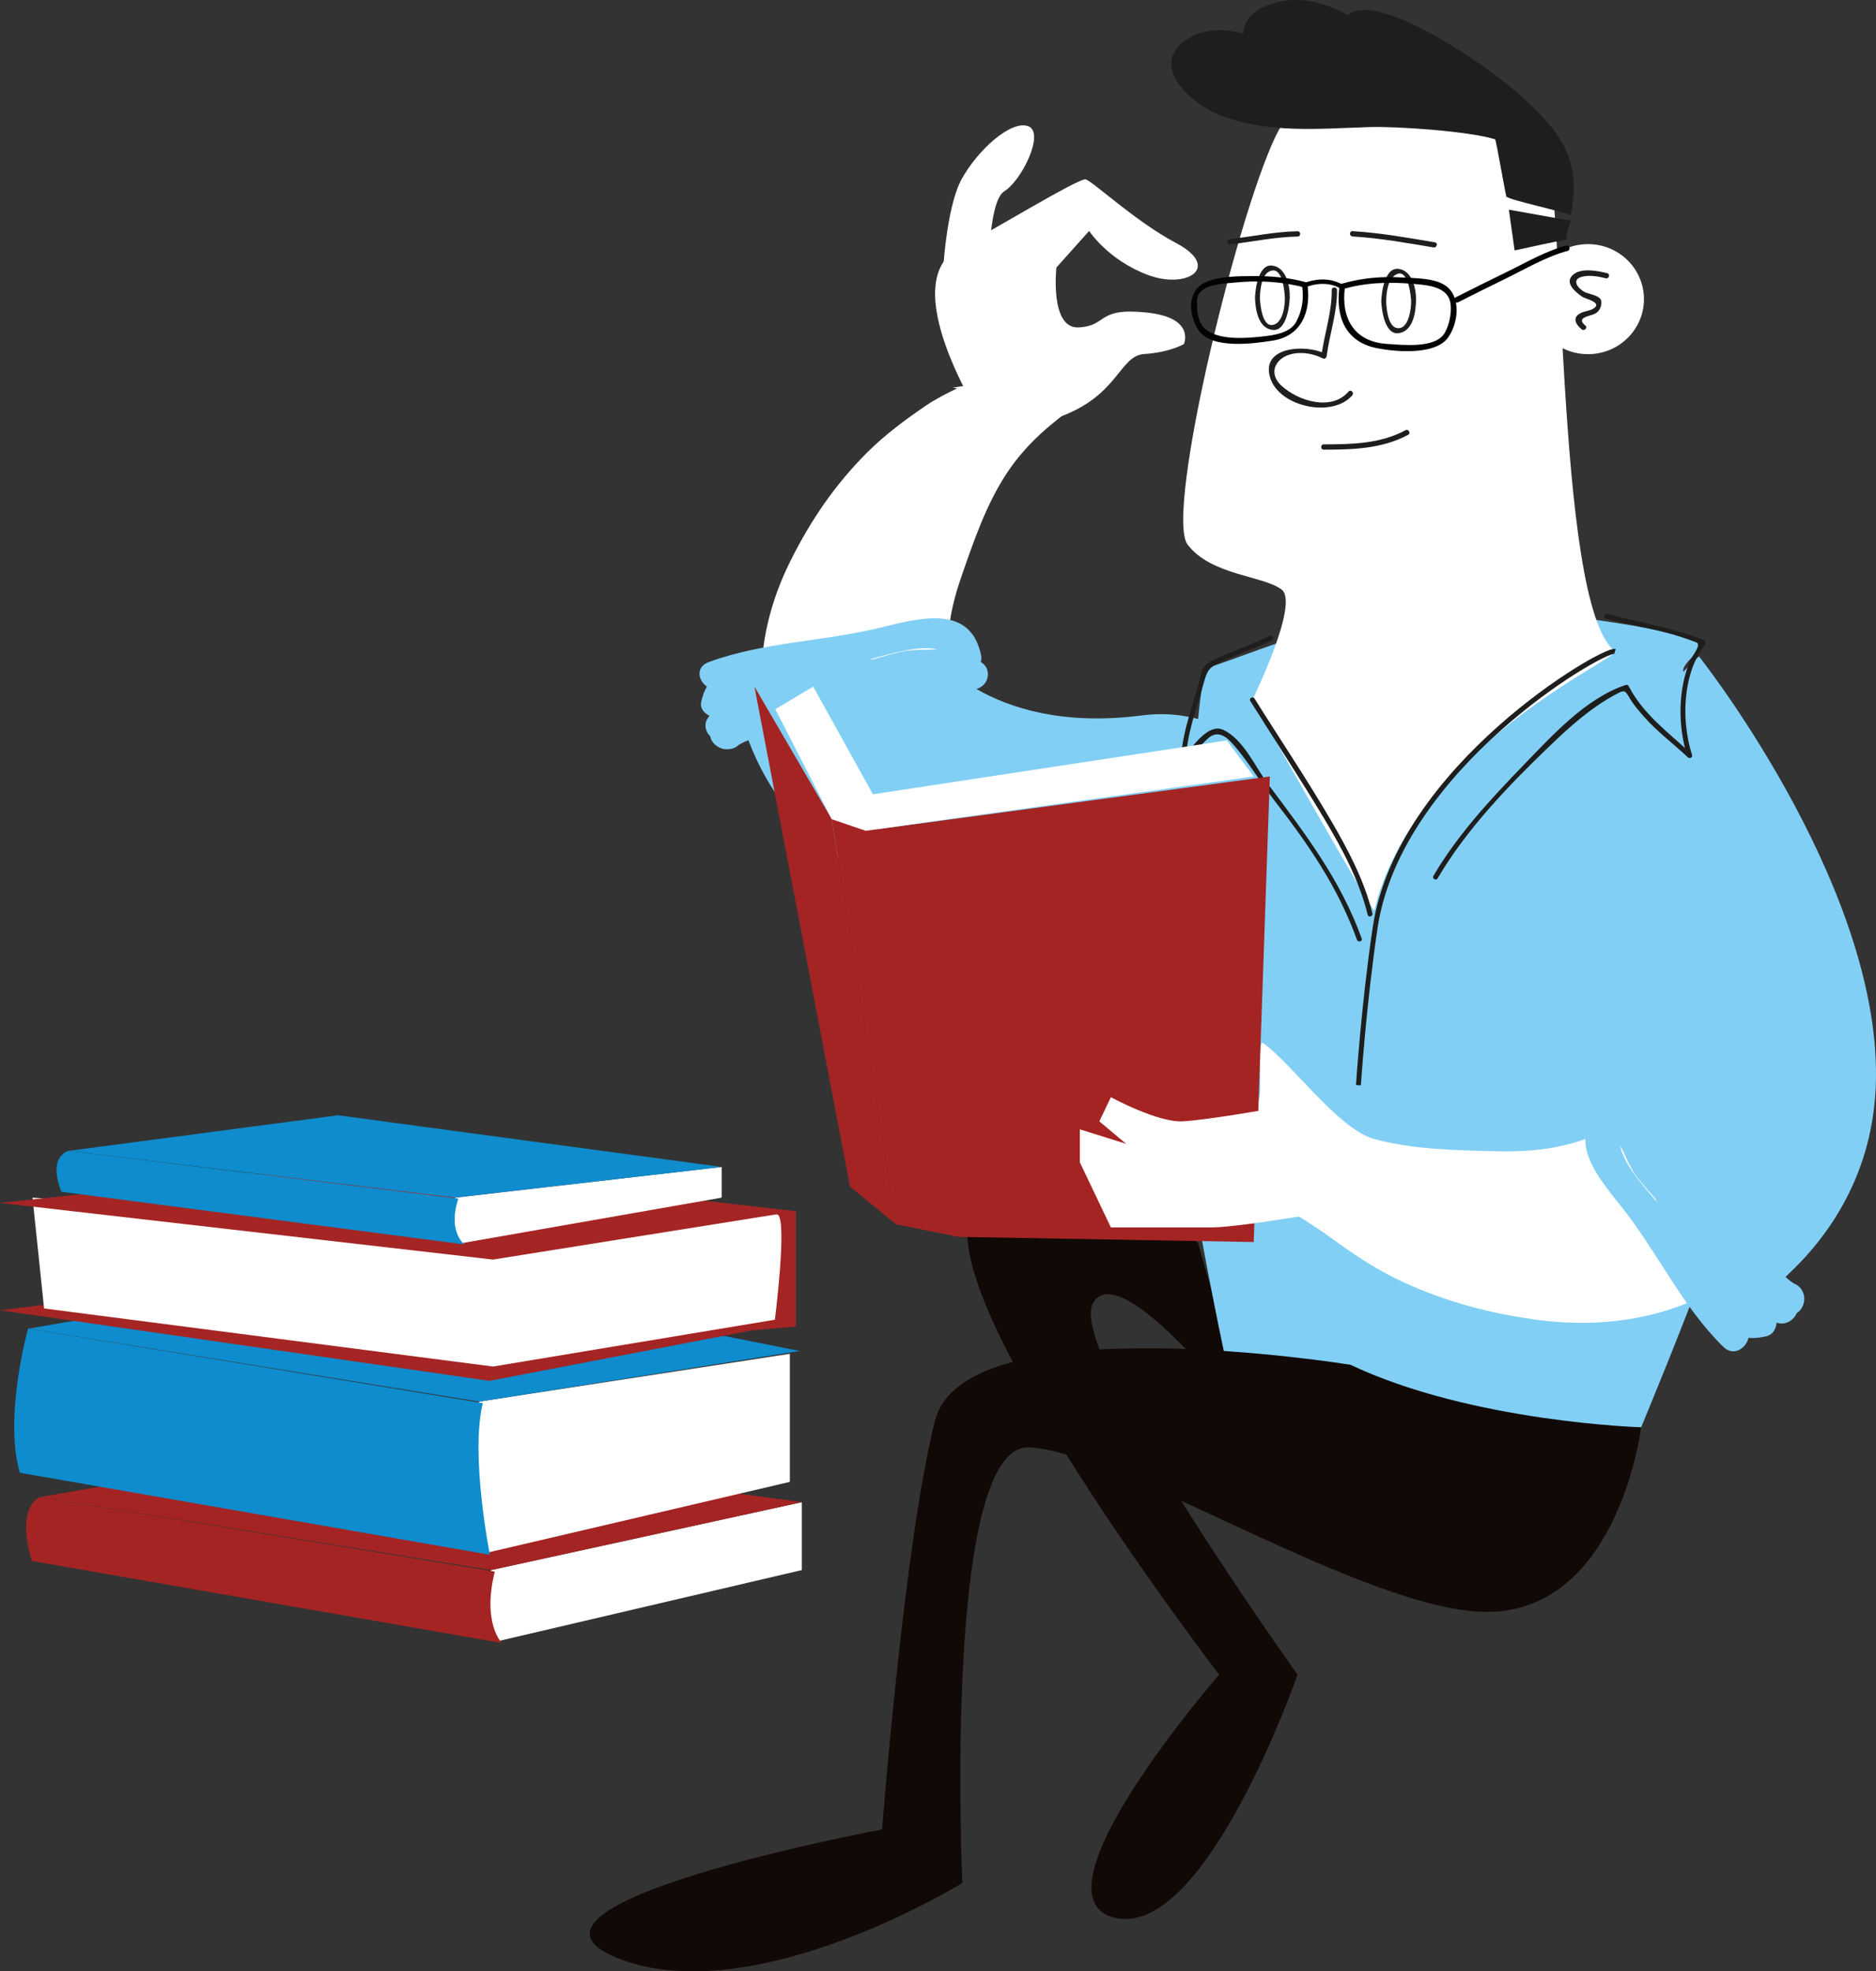 <?xml version="1.0" encoding="utf-8"?>
<!-- Generator: Adobe Illustrator 16.0.4, SVG Export Plug-In . SVG Version: 6.00 Build 0)  -->
<!DOCTYPE svg PUBLIC "-//W3C//DTD SVG 1.1//EN" "http://www.w3.org/Graphics/SVG/1.1/DTD/svg11.dtd">
<svg version="1.1" id="Layer_1" xmlns="http://www.w3.org/2000/svg" xmlns:xlink="http://www.w3.org/1999/xlink" x="0px" y="0px"
	 width="252.917px" height="265.813px" viewBox="0 0 252.917 265.813" enable-background="new 0 0 252.917 265.813"
	 xml:space="preserve">
<rect x="0" y="0" width="252.917" height="265.813" fill="#333333" stroke="none"/>
<g>
	<g>
		<polygon fill="#FFFFFF" points="108.098,211.705 67.08,221.302 64.434,216.505 66.209,211.705 108.098,202.551 		"/>
		<path fill="#A42423" d="M4.287,210.477l62.027,10.825l1.34,0.234c0,0-2.688-2.663-0.949-9.626L5.395,201.873
			C5.395,201.873,2.07,202.943,4.287,210.477z"/>
		<polygon fill="#A42423" points="5.418,201.873 47.801,194.401 108.098,202.551 66.209,211.705 		"/>
	</g>
	<g>
		<polygon fill="#FFFFFF" points="106.486,199.813 65.465,209.409 62.824,204.611 64.596,188.989 106.486,182.541 		"/>
		<path fill="#0E8CCD" d="M2.678,198.584l62.025,10.825l1.338,0.233c0,0-2.684-13.485-0.947-20.449L3.782,179.156
			C3.782,179.156,0.461,191.051,2.678,198.584z"/>
		<polygon fill="#0E8CCD" points="3.808,179.156 51.465,170.961 107.817,182.163 64.596,188.989 		"/>
	</g>
	<g>
		<path fill="#110906" d="M161.486,167.524c0,0-24.588-15.567-30.479-4.183c-5.893,11.388,33.355,62.46,33.355,62.46
			s-26.17,30.071-13.983,32.807c12.192,2.731,24.561-32.807,24.561-32.807s-31.405-43.782-27.548-50.161
			c3.857-6.375,21.117,16.344,21.117,16.344L161.486,167.524z"/>
		<path fill="#FFFFFF" d="M144.469,51.838c-0.131-0.088-0.549-0.349-1.635-0.503c-0.95-0.095-1.901-0.142-2.855-0.133
			c-2.918,0.053-5.832,0.235-8.719,0.64c-0.938,0.133-1.877,0.281-2.818,0.426c0.202,0.035,0.401,0.071,0.602,0.097
			c-1.477,0.713-2.936,1.45-4.287,2.376c-2.734,1.869-5.414,3.858-7.756,6.183c-4.395,4.354-7.724,9.258-10.436,14.716
			c-4.561,9.161-5.266,18.685-1.363,28.171c0.4,0.976,1.67,1.255,2.615,0.943c4.16,0.621,8.018-2.999,11.634-4.419
			c2.854-1.12,5.735-2.17,7.204-4.213c1.229,0.01,2.453-0.869,2.068-2.328c-1.52-5.706-1.078-10.376,0.869-15.985
			c1.654-4.765,3.384-9.891,6.232-14.138c2.693-4.021,5.98-6.65,9.758-9.399C145.084,53.553,144.697,52.742,144.469,51.838z"/>
		<path fill="#82CFF5" d="M153.918,96.468c-10.637,1.384-17.857-1.025-22.262-3.557c0.121-0.059,0.248-0.103,0.373-0.163
			c1.485-0.719,1.531-2.759,0.197-3.482c0.086-0.303,0.107-0.617,0.049-0.891c-1.408-6.735-7.754-5.197-13.52-3.769
			c-7.672,1.909-15.781,1.928-23.221,4.675c-1.758,0.646-1.432,2.484-0.236,3.294c-0.367,0.635-0.619,1.348-0.771,2.112
			c-0.16,0.823,0.404,1.48,1.127,1.823c-0.062,0.084-0.119,0.172-0.182,0.254c-0.612,0.78-0.4,1.885,0.285,2.513
			c0.145,0.967,1.209,1.824,2.389,1.748c0.307-0.005,0.623-0.07,0.951-0.228c0.164-0.081,0.312-0.197,0.457-0.327
			c0.391-0.245,0.836-0.469,1.346-0.66c2.523,6.709,7.977,15.212,19.783,20.112c24.717,10.256,63.971,0.479,62.416,0.853
			C183.059,121.029,173.746,93.897,153.918,96.468z M126.34,87.564c-1.682,0.088-3.39-0.037-5.039,0.359
			c-1.197,0.288-2.377,0.629-3.551,0.985l-0.526,0.028C120.129,88.098,124.07,86.971,126.34,87.564z"/>
		<path fill="#82CFF5" d="M218.807,198.877c-3.775,6.599,34.246-74.942,22.333-89.292c-8.616-10.378-8.058-14.026-13.786-18.376
			c-2.018-1.533,3.768-3.918,1.393-4.838c-5.367-2.082-24.941-4.689-35.227-4.239c-12.07,0.534-22.348,5.084-30.174,7.749
			c-2.012,0.683-1.545,10.91-2.902,12.344c-6.053,6.379-5.908,9.28-4.584,22.812c2.869,29.337,9.963,61.025,9.963,61.025
			S220.543,199.375,218.807,198.877"/>
		<path fill="#FFFFFF" d="M236.614,167.802c-0.624-4.167-2.673-6.436-5.249-9.452c-2.041-2.389-11.132-7.983-12.533-7.168
			c-5.467,3.192-10.452,4.197-16.882,4.054c-5.458-0.128-11.317-0.21-16.603-1.632c-4.992-1.342-11.162-10.269-15.162-13.026
			c-0.902,0.806,0.418,8.039-0.936,8.38c-3.066,0.771-6.086,1.607-9.074,2.541c2.781,5.709,8,9.613,14.383,12.224
			c0.451,0.184,3.514,2.172,4.885,3.179c2.781,2.041,5.668,3.999,8.799,5.524c5.873,2.863,11.984,4.547,18.488,5.469
			c10.92,1.558,21.029-0.678,29.703-7.308C237.324,169.904,237.227,168.607,236.614,167.802z"/>
		<path fill="#FFFFFF" d="M217.73,87.828c0.926,0.718-27.24,13.052-32.434,34.924c-0.135,0.569-16.451-28.395-16.451-28.395
			s6.35-12.932,3.967-14.836c-2.379-1.901-9.523-1.901-12.701-6.086c-3.176-4.187,7.146-46.415,12.305-55.923
			c5.162-9.515,31.752-4.188,35.324,0C211.312,21.695,209.393,81.359,217.73,87.828z"/>
		<path fill="#1E1E1C" d="M159.504,5.67c2.237-1.799,5.225-1.912,8.113-1.164c0.098-1.482,0.959-2.818,3.07-3.712
			c3.652-1.544,7.638-0.681,11.045,1.253c3.76-3.418,18.596,6.496,23.699,11.245c4.828,4.488,7.867,8.099,6.346,15.726
			c-0.43-0.369-8.51-2.077-8.666-2.523c0.152,1.486-1.4-7.667-1.547-7.713c-3.494-1.092-13.23-1.76-16.845-1.651
			c-6.913,0.208-14.011,0.947-20.515-1.723C160.646,13.948,155.174,9.157,159.504,5.67z"/>
		<ellipse fill="#FFFFFF" cx="214.09" cy="40.337" rx="7.542" ry="7.419"/>
		<g>
			<g>
				<path fill="#1E1E1C" d="M186.219,40.59c0.039,1.148,0.454,4.588,2.342,4.336c1.936-0.259,2.29-2.757,2.344-4.336
					c0.053-1.57-0.477-4.084-2.344-4.334C186.674,36.003,186.258,39.442,186.219,40.59c-0.015,0.426,0.646,0.425,0.66,0
					c0.039-1.157,0.193-3.117,1.498-3.649c1.506-0.615,1.848,3.071,1.867,3.649c0.03,0.903-0.292,3.863-1.867,3.651
					c-1.298-0.174-1.469-2.788-1.498-3.651C186.864,40.165,186.204,40.164,186.219,40.59z"/>
			</g>
		</g>
		<g>
			<g>
				<path fill="#1E1E1C" d="M169.195,40.147c0.054,1.577,0.409,4.077,2.342,4.336c1.892,0.254,2.303-3.186,2.342-4.336
					c0.053-1.57-0.474-4.085-2.342-4.335C169.648,35.56,169.234,38.999,169.195,40.147c-0.015,0.426,0.646,0.425,0.66,0
					c0.035-1.042,0.202-3.476,1.682-3.675c1.42-0.19,1.657,2.948,1.682,3.675c0.035,1.035-0.254,3.485-1.682,3.676
					c-1.417,0.189-1.657-2.95-1.682-3.676C169.841,39.723,169.181,39.722,169.195,40.147z"/>
			</g>
		</g>
		<g>
			<g>
				<path fill="#1E1E1C" d="M179.539,39.107c0.032,3.044-1.002,5.908-1.396,8.9c0.18-0.103,0.358-0.206,0.538-0.309
					c-2.557-1.301-8.763-1.042-7.437,3.24c1.226,3.959,8.424,5.451,11.069,2.367c0.298-0.348-0.205-0.855-0.506-0.505
					c-2.314,2.698-6.85,1.261-9.09-0.836c-1.689-1.58-0.852-3.513,1.089-4.133c1.464-0.467,3.169-0.199,4.513,0.484
					c0.263,0.134,0.502-0.038,0.538-0.309c0.396-3.003,1.429-5.845,1.396-8.9C180.249,38.647,179.534,38.646,179.539,39.107
					L179.539,39.107z"/>
			</g>
		</g>
		<g>
			<g>
				<path fill="#1E1E1C" d="M216.671,36.833c-1.269-0.316-3.533-0.777-4.634,0.25c-1.164,1.086,0.391,2.308,1.265,2.925
					c0.408,0.288,2.848,0.775,1.505,1.61c-0.499,0.311-1.17,0.329-1.699,0.593c-1.175,0.587-0.715,1.501,0.122,2.192
					c0.353,0.291,0.861-0.211,0.506-0.505c-1.321-1.091,0.496-1.227,1.289-1.596c0.635-0.296,0.938-1.058,0.843-1.73
					c-0.106-0.743-1.724-0.929-2.204-1.181c-0.973-0.51-1.877-1.716-0.338-2.087c1.017-0.246,2.167-0.028,3.156,0.219
					C216.929,37.634,217.118,36.944,216.671,36.833L216.671,36.833z"/>
			</g>
		</g>
		<g>
			<g>
				<path fill="#1E1E1C" d="M193.456,32.677c-3.67-0.621-7.389-1.288-11.108-1.508c-0.461-0.027-0.458,0.688,0,0.715
					c3.657,0.216,7.31,0.872,10.919,1.482C193.717,33.442,193.91,32.754,193.456,32.677L193.456,32.677z"/>
			</g>
		</g>
		<g>
			<g>
				<path fill="#1E1E1C" d="M174.94,31.182c-3.079,0.05-6.068,0.713-9.118,1.053c-0.453,0.051-0.458,0.766,0,0.715
					c3.047-0.339,6.043-1.003,9.118-1.053C175.4,31.889,175.401,31.174,174.94,31.182L174.94,31.182z"/>
			</g>
		</g>
		<path fill="#1E1E1C" d="M211.777,29.76l-8.355-1.484l0.773,5.493c0,0,8.047-1.779,7.273-1.485
			C210.693,32.576,211.777,29.76,211.777,29.76z"/>
		<g>
			<g>
				<path fill="#1E1E1C" d="M189.482,58.016c-3.428,1.828-7.221,1.899-11.016,1.901c-0.461,0-0.461,0.715,0,0.715
					c3.932-0.003,7.831-0.109,11.377-1.999C190.25,58.416,189.89,57.799,189.482,58.016L189.482,58.016z"/>
			</g>
		</g>
		<g>
			<g>
				<path fill="#1E1E1C" d="M183.578,126.539c-2.853-7.918-7.631-14.146-12.609-20.789c-1.736-2.316-3.309-6.065-6.056-7.339
					c-2.207-1.024-4.601,2.925-5.634,4.164c0.188,0.078,0.376,0.156,0.563,0.233c0.113-3.798,1.58-7.619,2.596-11.249
					c0.442-1.584,1.173-1.873,2.682-2.54c2.108-0.932,4.274-1.724,6.365-2.698c0.386-0.18,0.05-0.749-0.334-0.57
					c-2.26,1.054-4.602,1.919-6.883,2.928c-1.185,0.524-1.984,0.808-2.291,2.049c-0.979,3.967-2.672,7.954-2.795,12.081
					c-0.008,0.273,0.376,0.458,0.563,0.233c0.978-1.172,1.931-2.375,3.05-3.418c1.521-1.417,2.796-0.059,3.819,1.159
					c1.897,2.259,3.417,4.855,5.228,7.191c4.552,5.875,8.557,11.682,11.099,18.74C183.085,127.112,183.723,126.941,183.578,126.539
					L183.578,126.539z"/>
			</g>
		</g>
		<g>
			<g>
				<path fill="#1E1E1C" d="M185.021,123.161c-1.081-4.416-3.215-8.455-5.485-12.362c-3.282-5.647-6.944-11.072-10.405-16.608
					c-0.226-0.36-0.797-0.029-0.57,0.333c3.336,5.335,6.815,10.583,10.039,15.987c2.403,4.03,4.662,8.241,5.785,12.826
					C184.486,123.75,185.123,123.575,185.021,123.161L185.021,123.161z"/>
			</g>
		</g>
		<path fill="none" stroke="#1E1E1C" stroke-width="0.66" stroke-miterlimit="10" d="M217.73,87.828
			c-1.564-0.439-29.096,15.605-32.336,37.248c-1.533,10.25-2.254,21.248-2.254,21.248"/>
		<path fill="#82CFF5" d="M216.395,125.537c5.586,9.048,6.045,16.646,5.272,21.746c-0.106-0.088-0.204-0.181-0.313-0.266
			c-1.305-1.031-3.354-0.191-3.549,1.334c-0.334,0.057-0.651,0.173-0.904,0.344c-6.149,4.209-2.106,9.295,1.6,13.899
			c4.934,6.132,8.17,13.471,13.849,19.027c1.343,1.313,3.044,0.214,3.372-1.22c0.779,0.056,1.596-0.024,2.412-0.222
			c0.885-0.212,1.314-1.01,1.371-1.811c0.107,0.017,0.219,0.026,0.325,0.052c1.021,0.213,2.037-0.46,2.39-1.354
			c0.904-0.553,1.336-1.89,0.791-2.927c-0.121-0.277-0.312-0.535-0.601-0.762c-0.146-0.116-0.321-0.201-0.503-0.277
			c-0.404-0.244-0.803-0.553-1.193-0.93c5.68-5.209,11.996-13.858,12.199-26.698c0.428-26.884-24.861-58.227-23.866-56.981
			C229.312,88.42,205.979,108.681,216.395,125.537z M218.441,154.433c0.755,1.483,1.305,3.09,2.354,4.409
			c0.766,0.961,1.57,1.886,2.387,2.8l0.238,0.46C221.434,159.83,218.752,156.747,218.441,154.433z"/>
		<g>
			<g>
				<path fill="#1E1E1C" d="M216.488,83.411c2.746,0.729,5.541,1.232,8.293,1.932c1.323,0.337,2.612,0.785,3.89,1.262
					c0.797,0.297-0.515,1.803-0.778,2.409c-1.7,3.913-1.701,8.947-0.41,12.969c0.184-0.107,0.368-0.214,0.552-0.321
					c-3.06-2.872-6.508-5.334-8.464-9.156c-0.064-0.126-0.239-0.196-0.373-0.152c-5.43,1.781-10.043,6.938-13.892,10.908
					c-4.365,4.502-8.873,9.396-12.056,14.839c-0.215,0.368,0.355,0.701,0.57,0.333c3.869-6.619,9.568-12.522,15.06-17.805
					c2.709-2.606,5.608-5.22,8.947-6.993c1.185-0.629,1.226-0.62,1.898,0.524c0.516,0.877,1.196,1.664,1.863,2.425
					c1.788,2.041,4.005,3.69,5.979,5.542c0.23,0.217,0.657,0.006,0.552-0.321c-1.485-4.625-1.308-10.959,1.763-14.932
					c0.16-0.207,0.102-0.453-0.146-0.552c-4.243-1.692-8.68-2.383-13.072-3.549C216.252,82.665,216.077,83.302,216.488,83.411
					L216.488,83.411z"/>
			</g>
		</g>
		<path fill="#FFFFFF" d="M132.201,56.26c0,0-11.693-18.325-2.787-22.877c3.947-2.019,16.025-9.42,16.953-9.193
			c0.928,0.224,6.703,5.679,12.181,8.576c6.177,3.27,1.508,6.309-3.839,4.292c-5.338-2.016-7.877-5.917-7.877-5.917l-4.412,4.933
			c0,0-0.928,8.3,3.02,8.075c3.948-0.227,2.32-2.693,9.059-2.019c6.735,0.673,5.109,4.261,5.109,4.261s-1.854,1.121-5.34,1.344
			c-3.486,0.226-3.397,5.868-12.131,8.729"/>
		<g>
			<g>
				<g>
					<path fill="#010202" d="M180.979,39.004c3.127-0.921,6.331-1.012,9.558-0.727c1.949,0.172,4.829,0.345,5.039,2.843
						c0.103,1.227-0.186,2.646-0.778,3.724c-1.203,2.187-5.695,1.66-7.779,1.53c-4.431-0.275-6.265-3.42-5.698-7.679
						c0.063-0.475-0.682-0.469-0.744,0c-0.544,4.09,0.856,7.42,5.054,8.253c2.455,0.487,7.803,0.98,9.554-1.383
						c1.422-1.917,1.855-5.52-0.283-7.036c-1.52-1.078-4.214-1.008-5.993-1.12c-2.733-0.17-5.498,0.102-8.125,0.876
						C180.322,38.422,180.519,39.14,180.979,39.004L180.979,39.004z"/>
				</g>
			</g>
			<path fill="none" stroke="#010202" stroke-width="0.594" stroke-miterlimit="10" d="M175.906,38.459
				c0,0,2.691-1.219,5.042,0.237"/>
			<g>
				<g>
					<path fill="#010202" d="M196.588,40.753c2.119-1.076,4.249-2.132,6.385-3.176c2.673-1.307,5.477-2.97,8.364-3.746
						c0.463-0.125,0.267-0.842-0.197-0.718c-2.79,0.75-5.48,2.334-8.062,3.587c-2.299,1.115-4.587,2.253-6.864,3.41
						C195.784,40.328,196.161,40.97,196.588,40.753L196.588,40.753z"/>
				</g>
			</g>
			<g>
				<g>
					<path fill="#010202" d="M175.548,38.558c0.244,1.694,0.025,3.287-0.78,4.806c-0.828,1.562-3.056,1.839-4.596,2.009
						c-2.352,0.26-6.702,0.618-8.178-1.577c-0.574-0.854-0.616-2.144-0.629-3.134c-0.031-2.363,3.406-2.385,5.008-2.552
						c3.167-0.33,6.423-0.169,9.501,0.66c0.464,0.125,0.66-0.593,0.197-0.718c-2.387-0.643-4.789-0.844-7.256-0.825
						c-1.916,0.015-4.488,0.02-6.28,0.824c-2.534,1.137-2.328,4.418-0.938,6.484c1.756,2.61,7.486,1.789,10.024,1.387
						c3.86-0.612,5.161-3.976,4.644-7.563C176.196,37.887,175.479,38.089,175.548,38.558L175.548,38.558z"/>
				</g>
			</g>
		</g>
		<path fill="#FFFFFF" d="M127.088,37.229c0,0,0.424-9.194,2.557-13.073c2.133-3.881,6.605-7.966,8.949-7.148
			c2.346,0.813-0.85,7.351-3.196,8.781c-2.343,1.432-2.132,12.87-2.132,12.87S126.662,37.229,127.088,37.229z"/>
		<g>
			<polygon fill="#A42423" points="116.713,112.022 171.199,104.697 169.025,167.474 129.225,166.777 			"/>
			<polygon fill="#A42423" points="112.135,110.459 101.709,92.575 114.596,159.994 120.783,165.078 			"/>
			<polygon fill="#A42423" points="112.135,110.459 118.887,112.022 129.225,166.777 120.783,165.078 			"/>
			<polygon fill="#FFFFFF" points="104.529,95.632 109.632,92.575 117.684,107.101 165.393,99.835 169.025,104.697 116.713,112.022 
				112.135,110.459 			"/>
		</g>
		<path fill="#110906" d="M182.061,184.023c0,0-51.875-8.437-55.994,7.505c-4.117,15.942-7.148,55.146-7.148,55.146
			s-53.865,10.069-35.649,17.357c18.217,7.289,46.472-10.133,46.472-10.133s-2.705-59.181,8.986-58.725
			c11.691,0.454,42.959,20.568,59.906,22.09c19.381,1.742,22.621-24.811,22.621-24.811S198.422,191.767,182.061,184.023z"/>
		<path fill="#FFFFFF" d="M170.232,149.689c0,0-7.328,1.287-10.72,1.506c-3.388,0.219-9.745-3.252-9.745-3.252l-1.559,3.26
			l3.616,3.027l-6.243-1.951v4.442l4.186,8.782c0,0,9.521,0,13.594,0c4.068,0,19.779-2.816,19.779-2.816L170.232,149.689z"/>
	</g>
	<polygon fill="#A42523" points="0,176.673 107.308,163.318 107.308,178.859 101.395,179.385 65.984,186.194 	"/>
	<path fill="#FFFFFF" d="M104.469,177.947c0,0,1.695-13.383,0.373-14.181c-1.32-0.806-39.629,2.345-39.629,2.345l-60.828-4.625
		l1.557,14.942l60.527,7.834L104.469,177.947z"/>
	<polygon fill="#A42523" points="0,162.193 50.539,156.798 107.308,163.318 66.467,169.838 	"/>
	<polygon fill="#FFFFFF" points="97.293,161.486 62.119,167.648 59.85,164.568 61.371,161.486 97.293,157.35 	"/>
	<path fill="#0E8CCD" d="M8.275,160.698l53.189,6.95l1.146,0.148c0,0-2.303-1.708-0.814-6.179l-52.574-6.44
		C9.223,155.178,6.375,155.866,8.275,160.698z"/>
	<polygon fill="#0E8CCD" points="9.245,155.178 45.588,150.381 97.293,157.35 61.371,161.486 	"/>
</g>
<g>
</g>
<g>
</g>
<g>
</g>
<g>
</g>
<g>
</g>
<g>
</g>
</svg>

